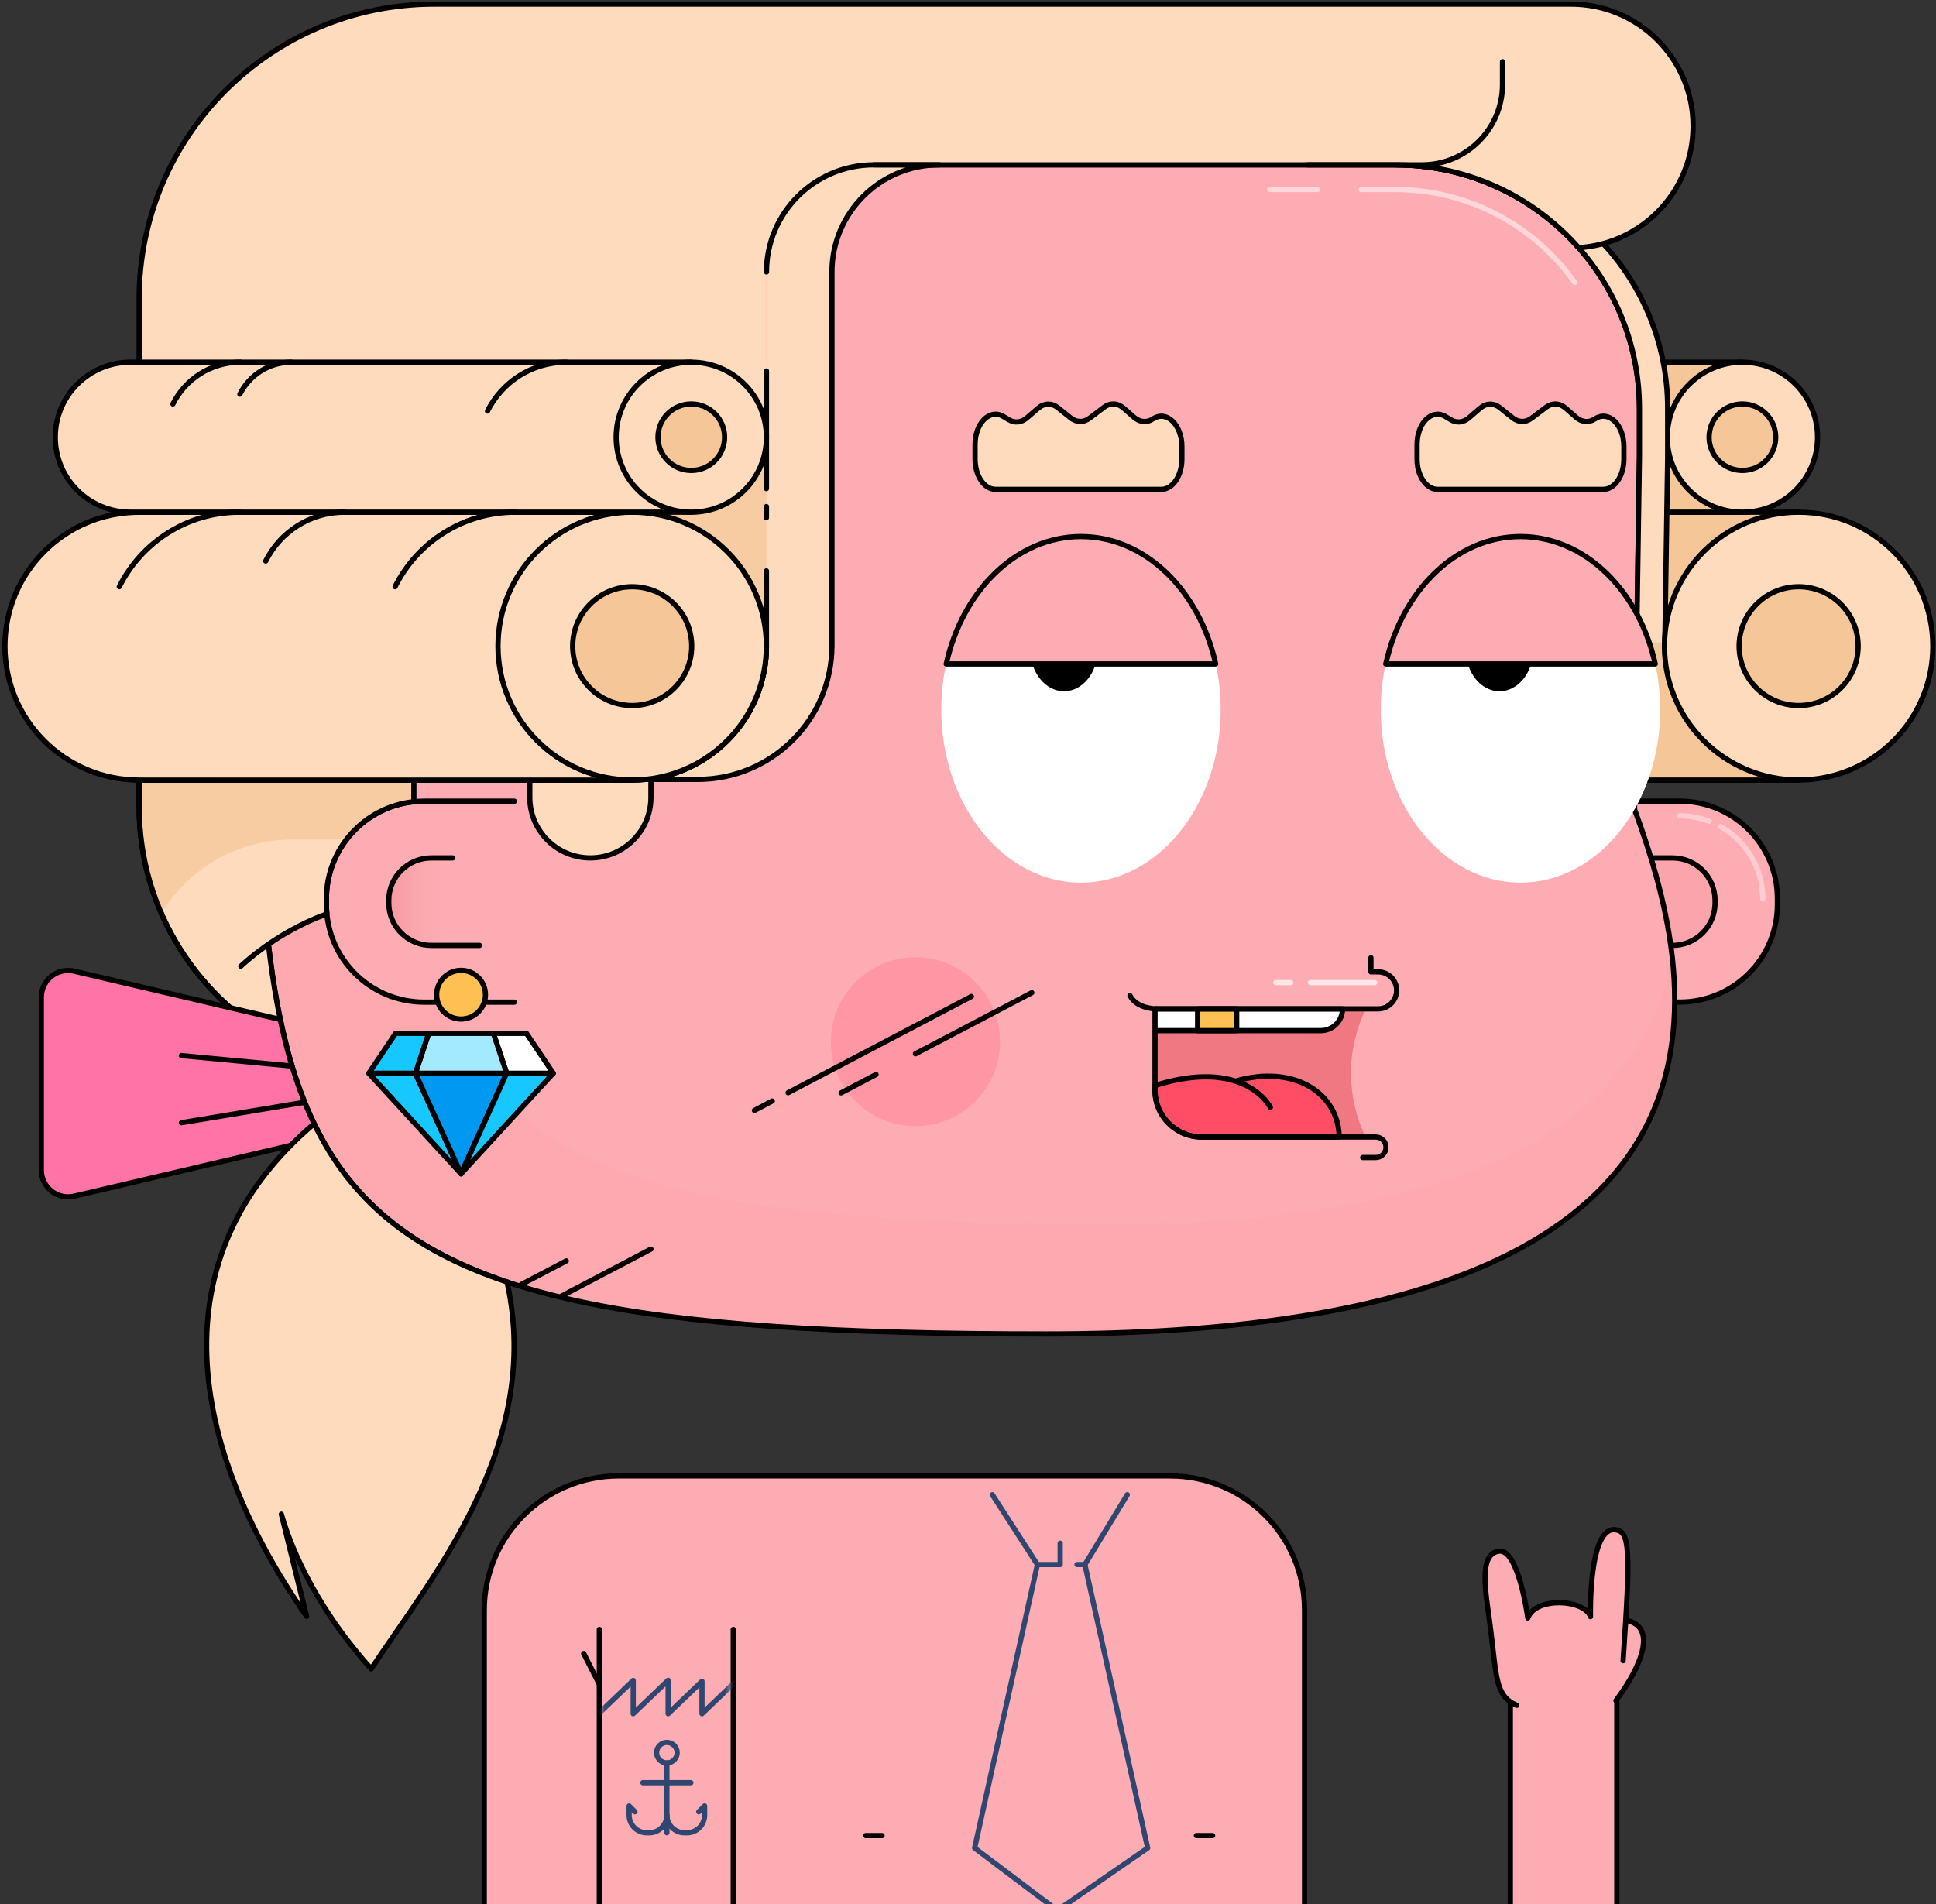 <svg width="370" height="364" viewBox="0 0 370 364" fill="none" xmlns="http://www.w3.org/2000/svg">
<rect x="0" y="0" width="370" height="364" fill="#333333" stroke="none"/>
<path d="M321.013 153.132H305.737L305.627 191.541H321.013C331.324 191.541 339.689 183.193 339.689 172.902V171.771C339.689 161.48 331.324 153.132 321.013 153.132Z" fill="#FEACB3" stroke="black" stroke-linecap="round" stroke-linejoin="round"/>
<g style="mix-blend-mode:overlay" opacity="0.4">
<path d="M328.826 157.987C333.641 160.71 336.891 165.875 336.891 171.781" stroke="white" stroke-linecap="round" stroke-linejoin="round"/>
</g>
<g style="mix-blend-mode:overlay" opacity="0.4">
<path d="M321.013 155.935C323.009 155.935 324.914 156.305 326.67 156.976" stroke="white" stroke-linecap="round" stroke-linejoin="round"/>
</g>
<path d="M312.989 163.983H319.639C324.132 163.983 327.773 167.617 327.773 172.101V172.592C327.773 177.076 324.132 180.71 319.639 180.71H312.939" fill="#FCA4AB"/>
<path d="M312.989 163.983H319.639C324.132 163.983 327.773 167.617 327.773 172.101V172.592C327.773 177.076 324.132 180.71 319.639 180.71H312.939" stroke="black" stroke-linecap="round" stroke-linejoin="round"/>
<path d="M312.387 154.713L313.32 87.424V78.104C313.32 52.367 292.417 31.506 266.63 31.506H95.737C69.859 31.506 48.916 52.518 49.047 78.344L49.137 81.337C49.137 227.829 40.942 254.977 199.939 254.977C339.197 254.977 325.185 189.459 312.387 154.713Z" fill="#FEACB3"/>
<g style="mix-blend-mode:multiply" opacity="0.2">
<path d="M212.206 233.985C68.174 233.985 75.606 206.837 75.606 60.346L75.526 57.353C75.486 48.784 77.552 40.745 81.183 33.828C62.447 39.965 48.946 57.603 49.056 78.354L49.147 81.347C49.147 227.839 40.952 254.987 199.949 254.987C306.008 254.987 323.169 216.988 319.669 183.513C313.942 210.091 288.395 233.995 212.216 233.995L212.206 233.985Z" fill="#FE969F"/>
</g>
<path d="M312.387 154.713L313.32 87.424V78.104C313.32 52.367 292.417 31.506 266.63 31.506H95.737C69.859 31.506 48.916 52.518 49.047 78.344L49.137 81.337C49.137 227.829 40.942 254.977 199.939 254.977C339.197 254.977 325.185 189.459 312.387 154.713Z" stroke="black" stroke-linecap="round" stroke-linejoin="round"/>
<path d="M98.314 191.551H81.063C70.752 191.551 62.386 183.203 62.386 172.912V171.781C62.386 161.49 70.752 153.142 81.063 153.142H98.314" fill="#FEACB3"/>
<path d="M98.314 191.551H81.063C70.752 191.551 62.386 183.203 62.386 172.912V171.781C62.386 161.49 70.752 153.142 81.063 153.142H98.314" stroke="black" stroke-linecap="round" stroke-linejoin="round"/>
<g style="mix-blend-mode:multiply" opacity="0.4">
<path style="mix-blend-mode:multiply" opacity="0.6" d="M87 180.71H82.447C77.953 180.71 74.312 177.076 74.312 172.592V172.101C74.312 167.617 77.953 163.983 82.447 163.983H87" fill="url(#paint0_linear_3_31)"/>
</g>
<g style="mix-blend-mode:multiply">
<path d="M91.664 180.71H82.437C77.943 180.71 74.302 177.076 74.302 172.592V172.101C74.302 167.617 77.943 163.983 82.437 163.983H86.529" stroke="black" stroke-linecap="round" stroke-linejoin="round"/>
</g>
<path d="M92.547 371.668V307.772C92.547 293.607 104.052 282.115 118.254 282.115H223.611C237.803 282.115 249.318 293.597 249.318 307.772V371.668" fill="#FEACB3"/>
<path d="M92.547 371.668V307.772C92.547 293.607 104.052 282.115 118.254 282.115H223.611C237.803 282.115 249.318 293.597 249.318 307.772V371.668" stroke="black" stroke-linecap="round" stroke-linejoin="round"/>
<path d="M288.646 323.948V371.668H308.997V323.948" fill="#FEACB3"/>
<path d="M288.646 323.948V371.668H308.997V323.948" stroke="black" stroke-linecap="round" stroke-linejoin="round"/>
<path d="M308.836 325.05C313.701 318.583 317.372 310.094 309.689 309.554C305.546 309.263 289.889 323.588 289.889 323.588" fill="#FEACB3"/>
<path d="M308.836 325.05C313.701 318.583 317.372 310.094 309.689 309.554C305.546 309.263 289.889 323.588 289.889 323.588" stroke="black" stroke-linecap="round" stroke-linejoin="round"/>
<path d="M289.88 325.961C285.647 324.129 286.058 320.465 284.764 310.505C283.992 304.598 282.437 296.971 286.499 296.49C290.241 296.05 291.986 309.263 291.986 309.263C293.45 305.139 302.848 305.69 303.962 309.003C303.962 309.003 303.53 291.645 308.776 292.406C311.434 292.796 311.685 295.829 310.2 317.432" fill="#FEACB3"/>
<path d="M289.88 325.961C285.647 324.129 286.058 320.465 284.764 310.505C283.992 304.598 282.437 296.971 286.499 296.49C290.241 296.05 291.986 309.263 291.986 309.263C293.45 305.139 302.848 305.69 303.962 309.003C303.962 309.003 303.53 291.645 308.776 292.406C311.434 292.796 311.685 295.829 310.2 317.432" stroke="black" stroke-linecap="round" stroke-linejoin="round"/>
<path d="M111.554 316.05L114.543 321.946" stroke="black" stroke-linecap="round" stroke-linejoin="round"/>
<path d="M140.14 311.446V371.668H114.543V311.446" fill="#FEACB3"/>
<path d="M140.14 311.446V371.668H114.543V311.446" stroke="black" stroke-linecap="round" stroke-linejoin="round"/>
<path d="M165.466 350.856H168.575" stroke="black" stroke-linecap="round" stroke-linejoin="round"/>
<path d="M228.646 350.856H231.755" stroke="black" stroke-linecap="round" stroke-linejoin="round"/>
<path d="M343.851 97.904H315.887V149.108H343.851V97.904Z" fill="#F5C798" stroke="black" stroke-linecap="round" stroke-linejoin="round"/>
<path d="M49.357 149.108H26.589V154.183C26.589 174.143 38.033 191.431 54.734 199.88C51.253 186.316 49.879 169.609 49.357 149.108Z" fill="#FFDBBD" stroke="black" stroke-linecap="round" stroke-linejoin="round"/>
<path d="M46.028 184.684C46.028 184.684 52.567 178.258 62.467 174.684C62.417 174.103 62.377 173.513 62.377 172.912V171.781C62.377 162.151 69.698 154.223 79.097 153.242V149.108H101.253V152.431C101.253 158.808 106.439 163.983 112.828 163.983C119.217 163.983 124.403 158.808 124.403 152.431V133.371H40.009" fill="#FFDBBD"/>
<path opacity="0.7" d="M26.589 149.108V154.183C26.589 161.43 28.104 168.327 30.832 174.574C35.977 166.115 45.285 160.469 55.927 160.469H66.228C69.267 156.495 73.871 153.782 79.117 153.242V149.108" fill="#F5C798"/>
<path d="M26.589 149.108V154.183C26.589 174.143 38.033 191.431 54.734 199.88" stroke="black" stroke-linecap="round" stroke-linejoin="round"/>
<path d="M46.028 184.684C46.028 184.684 52.567 178.258 62.467 174.684C62.417 174.103 62.377 173.513 62.377 172.912V171.781C62.377 162.151 69.698 154.223 79.097 153.242V149.108H101.253V152.431C101.253 158.808 106.439 163.983 112.828 163.983C119.217 163.983 124.403 158.808 124.403 152.431V133.371H40.009" stroke="black" stroke-linecap="round" stroke-linejoin="round"/>
<path d="M332.989 69.235H315.887V97.904H332.989V69.235Z" fill="#F5C798" stroke="black" stroke-linecap="round" stroke-linejoin="round"/>
<path d="M332.999 97.904C340.931 97.904 347.362 91.487 347.362 83.57C347.362 75.653 340.931 69.235 332.999 69.235C325.066 69.235 318.636 75.653 318.636 83.57C318.636 91.487 325.066 97.904 332.999 97.904Z" fill="#FFDBBD" stroke="black" stroke-linecap="round" stroke-linejoin="round"/>
<path d="M332.999 89.926C336.516 89.926 339.368 87.08 339.368 83.57C339.368 80.059 336.516 77.213 332.999 77.213C329.481 77.213 326.63 80.059 326.63 83.57C326.63 87.08 329.481 89.926 332.999 89.926Z" fill="#F5C798" stroke="black" stroke-linecap="round" stroke-linejoin="round"/>
<path d="M272.026 31.506H266.63C292.417 31.506 313.32 52.367 313.32 78.104V87.424L312.387 149.098H343.822C329.509 149.098 317.954 137.395 318.175 123.111L318.716 87.424V78.104C318.716 52.367 297.813 31.506 272.026 31.506Z" fill="#FFDBBD" stroke="black" stroke-linecap="round" stroke-linejoin="round"/>
<path d="M312.939 122.78V149.108H343.862V122.78" fill="#F5C798"/>
<path d="M312.939 122.78V149.108H343.862V122.78" stroke="black" stroke-linecap="round" stroke-linejoin="round"/>
<path d="M300.241 0.784H83.019C51.855 0.784 26.589 26 26.589 57.102V149.108H120.832C134.995 149.108 146.479 137.646 146.479 123.511V51.987C146.479 40.675 155.667 31.506 167.001 31.506H266.64C280.612 31.506 293.149 37.632 301.705 47.342C313.922 46.591 323.591 36.471 323.591 24.088C323.591 11.215 313.139 0.784 300.241 0.784Z" fill="#FFDBBD"/>
<path opacity="0.7" d="M26.589 83.57V149.108H120.832C134.995 149.108 146.479 137.646 146.479 123.511V83.58H26.589V83.57Z" fill="#F5C798"/>
<path d="M146.479 109.116V123.511C146.479 136.775 136.369 147.686 123.43 148.977H133.35C147.512 148.977 158.997 137.516 158.997 123.381V51.987C158.997 40.675 168.184 31.506 179.518 31.506H167.011C155.677 31.506 146.489 40.675 146.489 51.987" fill="#FFDBBD"/>
<path d="M146.479 109.116V123.511C146.479 136.775 136.369 147.686 123.43 148.977H133.35C147.512 148.977 158.997 137.516 158.997 123.381V51.987C158.997 40.675 168.184 31.506 179.518 31.506H167.011C155.677 31.506 146.489 40.675 146.489 51.987" stroke="black" stroke-linecap="round" stroke-linejoin="round"/>
<path d="M146.479 96.823V98.957" stroke="black" stroke-linecap="round" stroke-linejoin="round"/>
<path d="M166.991 31.506H266.63C280.602 31.506 293.139 37.632 301.695 47.342C313.912 46.591 323.581 36.471 323.581 24.088C323.581 11.215 313.129 0.784 300.231 0.784H83.019C51.855 0.784 26.589 26 26.589 57.102V149.108H120.832C134.995 149.108 146.479 137.646 146.479 123.511" stroke="black" stroke-linecap="round" stroke-linejoin="round"/>
<path d="M146.479 70.907V93.4" stroke="black" stroke-linecap="round" stroke-linejoin="round"/>
<path d="M26.589 149.108C12.427 149.108 0.942 137.646 0.942 123.511C0.942 109.376 12.427 97.915 26.589 97.915H120.832V149.118H26.589V149.108Z" fill="#FFDBBD" stroke="black" stroke-linecap="round" stroke-linejoin="round"/>
<path d="M120.822 149.098C134.986 149.098 146.469 137.638 146.469 123.501C146.469 109.364 134.986 97.904 120.822 97.904C106.658 97.904 95.175 109.364 95.175 123.501C95.175 137.638 106.658 149.098 120.822 149.098Z" fill="#FFDBBD" stroke="black" stroke-linecap="round" stroke-linejoin="round"/>
<path d="M120.822 134.853C127.104 134.853 132.196 129.77 132.196 123.501C132.196 117.232 127.104 112.149 120.822 112.149C114.54 112.149 109.448 117.232 109.448 123.501C109.448 129.77 114.54 134.853 120.822 134.853Z" fill="#F5C798" stroke="black" stroke-linecap="round" stroke-linejoin="round"/>
<path d="M24.924 97.904C16.99 97.904 10.561 91.488 10.561 83.57C10.561 75.651 16.99 69.235 24.924 69.235H132.116V97.904H24.924Z" fill="#FFDBBD" stroke="black" stroke-linecap="round" stroke-linejoin="round"/>
<path d="M45.787 97.904C35.706 97.904 26.99 103.711 22.798 112.149" stroke="black" stroke-linecap="round" stroke-linejoin="round"/>
<path d="M98.495 97.904C88.415 97.904 79.699 103.711 75.506 112.149" stroke="black" stroke-linecap="round" stroke-linejoin="round"/>
<path d="M65.837 97.904C59.237 97.904 53.53 101.708 50.782 107.234" stroke="black" stroke-linecap="round" stroke-linejoin="round"/>
<path d="M45.917 69.235C40.27 69.235 35.395 72.488 33.048 77.213" stroke="black" stroke-linecap="round" stroke-linejoin="round"/>
<path d="M108.224 69.235C101.624 69.235 95.917 73.039 93.169 78.564" stroke="black" stroke-linecap="round" stroke-linejoin="round"/>
<path d="M55.707 69.235C51.384 69.235 47.642 71.727 45.847 75.341" stroke="black" stroke-linecap="round" stroke-linejoin="round"/>
<path d="M132.116 97.904C140.048 97.904 146.479 91.487 146.479 83.57C146.479 75.653 140.048 69.235 132.116 69.235C124.183 69.235 117.753 75.653 117.753 83.57C117.753 91.487 124.183 97.904 132.116 97.904Z" fill="#FFDBBD" stroke="black" stroke-linecap="round" stroke-linejoin="round"/>
<path d="M132.116 89.926C135.633 89.926 138.485 87.08 138.485 83.57C138.485 80.059 135.633 77.213 132.116 77.213C128.598 77.213 125.747 80.059 125.747 83.57C125.747 87.08 128.598 89.926 132.116 89.926Z" fill="#F5C798" stroke="black" stroke-linecap="round" stroke-linejoin="round"/>
<path d="M287.151 11.785V16.15C287.151 24.629 280.261 31.506 271.765 31.506H249.899" stroke="black" stroke-linecap="round" stroke-linejoin="round"/>
<path d="M343.751 149.098C357.916 149.098 369.398 137.638 369.398 123.501C369.398 109.364 357.916 97.904 343.751 97.904C329.587 97.904 318.104 109.364 318.104 123.501C318.104 137.638 329.587 149.098 343.751 149.098Z" fill="#FFDBBD" stroke="black" stroke-linecap="round" stroke-linejoin="round"/>
<path d="M343.751 134.853C350.033 134.853 355.125 129.77 355.125 123.501C355.125 117.232 350.033 112.149 343.751 112.149C337.469 112.149 332.377 117.232 332.377 123.501C332.377 129.77 337.469 134.853 343.751 134.853Z" fill="#F5C798" stroke="black" stroke-linecap="round" stroke-linejoin="round"/>
<g style="mix-blend-mode:overlay" opacity="0.5">
<path d="M260.15 36.221H266.63C280.792 36.221 293.35 43.248 300.963 53.999" stroke="white" stroke-linecap="round" stroke-linejoin="round"/>
</g>
<g style="mix-blend-mode:overlay" opacity="0.5">
<path d="M242.628 36.221H251.795" stroke="white" stroke-linecap="round" stroke-linejoin="round"/>
</g>
<path d="M53.57 194.865L14.192 185.635C10.972 184.885 7.893 187.317 7.893 190.62V223.645C7.893 226.948 10.972 229.381 14.192 228.63L61.464 217.548C57.923 211.082 55.386 203.564 53.57 194.865Z" fill="#FF73A6" stroke="black" stroke-linecap="round" stroke-linejoin="round"/>
<path d="M34.673 201.762L55.807 203.765" stroke="black" stroke-linecap="round" stroke-linejoin="round"/>
<path d="M34.673 214.595L58.224 210.681" stroke="black" stroke-linecap="round" stroke-linejoin="round"/>
<path d="M60.039 214.786C29.859 240.372 35.997 276.469 58.595 308.953L53.771 289.423C55.055 293.998 59.287 306.03 70.942 318.993C82.056 302.006 103.881 276.569 96.9 245.037C78.405 238.86 67.02 229.25 60.039 214.786Z" fill="#FFDBBD" stroke="black" stroke-linecap="round" stroke-linejoin="round"/>
<path d="M261.023 217.338H229.679C224.744 217.338 220.742 213.344 220.742 208.419V192.843H261.033C254.654 206.066 261.033 217.338 261.033 217.338H261.023Z" fill="#F07882"/>
<path d="M221.013 196.997H252.407C254.714 196.997 256.579 195.135 256.579 192.833H221.013" fill="white"/>
<path d="M221.013 196.997H252.407C254.714 196.997 256.579 195.135 256.579 192.833H221.013" stroke="black" stroke-linecap="round" stroke-linejoin="round"/>
<path d="M229.669 192.833C229.408 192.833 229.147 192.843 228.886 192.873V196.997H236.349V192.833H229.669Z" fill="#FFC053" stroke="black" stroke-linecap="round" stroke-linejoin="round"/>
<path d="M236.108 206.647C232.698 205.546 227.743 205.286 220.732 207.488V208.409C220.732 213.334 224.734 217.328 229.669 217.328H255.948C255.797 208.849 247.191 203.404 236.108 206.647Z" fill="#FF4D66" stroke="black" stroke-linecap="round" stroke-linejoin="round"/>
<path d="M236.349 206.727C241.163 208.369 242.788 211.662 242.788 211.662" stroke="black" stroke-linecap="round" stroke-linejoin="round"/>
<path d="M260.431 221.252H262.918C264.002 221.252 264.884 220.371 264.884 219.29C264.884 218.209 264.002 217.328 262.918 217.328H229.679C224.744 217.328 220.742 213.334 220.742 208.409V192.833H263.38C265.336 192.833 266.92 191.251 266.92 189.299C266.92 187.347 265.336 185.765 263.38 185.765H262.006V183.063" stroke="black" stroke-linecap="round" stroke-linejoin="round"/>
<path d="M215.958 190.3C217.251 192.843 221.013 192.843 221.013 192.843" stroke="black" stroke-linecap="round" stroke-linejoin="round"/>
<g style="mix-blend-mode:overlay" opacity="0.7">
<path d="M250.451 187.818H262.718" stroke="white" stroke-linecap="round" stroke-linejoin="round"/>
</g>
<g style="mix-blend-mode:overlay" opacity="0.7">
<path d="M243.821 187.818H246.66" stroke="white" stroke-linecap="round" stroke-linejoin="round"/>
</g>
<path opacity="0.5" d="M174.954 215.246C183.884 215.246 191.123 208.021 191.123 199.109C191.123 190.197 183.884 182.973 174.954 182.973C166.025 182.973 158.786 190.197 158.786 199.109C158.786 208.021 166.025 215.246 174.954 215.246Z" fill="#FF8097"/>
<path d="M174.955 201.422L197.191 189.75" stroke="black" stroke-linecap="round" stroke-linejoin="round"/>
<path d="M160.742 208.889L167.422 205.386" stroke="black" stroke-linecap="round" stroke-linejoin="round"/>
<path d="M150.621 208.859L185.647 190.47" stroke="black" stroke-linecap="round" stroke-linejoin="round"/>
<path d="M107.231 247.78L124.413 238.75" stroke="black" stroke-linecap="round" stroke-linejoin="round"/>
<path d="M99.628 245.517L108.224 241.013" stroke="black" stroke-linecap="round" stroke-linejoin="round"/>
<path d="M144.182 212.244L147.592 210.451" stroke="black" stroke-linecap="round" stroke-linejoin="round"/>
<path d="M206.589 168.708C221.335 168.708 233.29 153.9 233.29 135.634C233.29 117.367 221.335 102.559 206.589 102.559C191.843 102.559 179.889 117.367 179.889 135.634C179.889 153.9 191.843 168.708 206.589 168.708Z" fill="white"/>
<path d="M203.35 132.13C206.9 132.13 209.779 128.567 209.779 124.172C209.779 119.777 206.9 116.213 203.35 116.213C199.799 116.213 196.92 119.777 196.92 124.172C196.92 128.567 199.799 132.13 203.35 132.13Z" fill="black"/>
<path d="M290.582 168.708C305.328 168.708 317.282 153.9 317.282 135.634C317.282 117.367 305.328 102.559 290.582 102.559C275.835 102.559 263.881 117.367 263.881 135.634C263.881 153.9 275.835 168.708 290.582 168.708Z" fill="white"/>
<path d="M286.579 132.13C290.13 132.13 293.009 128.567 293.009 124.172C293.009 119.777 290.13 116.213 286.579 116.213C283.029 116.213 280.15 119.777 280.15 124.172C280.15 128.567 283.029 132.13 286.579 132.13Z" fill="black"/>
<path d="M264.834 126.905H316.339C313.25 112.88 302.889 102.559 290.592 102.559C278.295 102.559 267.934 112.88 264.844 126.905H264.834Z" fill="#FEACB3" stroke="black" stroke-linecap="round" stroke-linejoin="round"/>
<path d="M180.832 126.905H232.337C229.247 112.88 218.886 102.559 206.589 102.559C194.292 102.559 183.931 112.88 180.842 126.905H180.832Z" fill="#FEACB3" stroke="black" stroke-linecap="round" stroke-linejoin="round"/>
<path d="M215.446 285.699L207.342 299.053L219.338 353.229L202.076 365.161L186.268 353.229L198.264 299.053L189.649 285.699" stroke="#2F4770" stroke-linecap="round" stroke-linejoin="round"/>
<path d="M198.264 299.053H202.617V294.978" stroke="#2F4770" stroke-linecap="round" stroke-linejoin="round"/>
<path d="M207.342 299.053H205.837" stroke="#2F4770" stroke-linecap="round" stroke-linejoin="round"/>
<path d="M127.452 336.972C128.538 336.972 129.418 336.094 129.418 335.01C129.418 333.926 128.538 333.048 127.452 333.048C126.366 333.048 125.486 333.926 125.486 335.01C125.486 336.094 126.366 336.972 127.452 336.972Z" stroke="#2F4770" stroke-linecap="round" stroke-linejoin="round"/>
<path d="M127.452 336.972V350.306" stroke="#2F4770" stroke-linecap="round" stroke-linejoin="round"/>
<path d="M127.452 346.952C127.452 348.804 125.947 350.316 124.082 350.316H123.61C121.755 350.316 120.24 348.814 120.24 346.952V345.191L121.354 346.302" stroke="#2F4770" stroke-linecap="round" stroke-linejoin="round"/>
<path d="M127.452 346.952C127.452 348.804 128.956 350.316 130.822 350.316H131.293C133.149 350.316 134.664 348.814 134.664 346.952V345.19L133.55 346.302" stroke="#2F4770" stroke-linecap="round" stroke-linejoin="round"/>
<path d="M122.868 340.746H132.036" stroke="#2F4770" stroke-linecap="round" stroke-linejoin="round"/>
<mask id="mask0_3_31" style="mask-type:luminance" maskUnits="userSpaceOnUse" x="115" y="317" width="25" height="14">
<path d="M139.638 317.752H115.065V330.705H139.638V317.752Z" fill="white"/>
</mask>
<g mask="url(#mask0_3_31)">
<path d="M114.383 327.562L121.022 321.206V327.562L127.693 321.176V327.562L134.162 321.366V327.562L140.31 321.676" stroke="#2F4770" stroke-linecap="round" stroke-linejoin="round"/>
</g>
<path d="M70.491 205.146L88.114 224.355L79.388 205.146H70.491Z" fill="#17C7FF" stroke="black" stroke-linecap="round" stroke-linejoin="round"/>
<path d="M79.388 205.146L88.114 224.355L96.83 205.146H79.388Z" fill="#0098F0" stroke="black" stroke-linecap="round" stroke-linejoin="round"/>
<path d="M96.83 205.146H105.737L88.114 224.355L96.83 205.146Z" fill="#17C7FF" stroke="black" stroke-linecap="round" stroke-linejoin="round"/>
<path d="M94.302 197.518L96.83 205.146H105.737L100.621 197.518H94.302Z" fill="white" stroke="black" stroke-linecap="round" stroke-linejoin="round"/>
<path d="M81.915 197.518L79.388 205.146H96.83L94.302 197.518H81.915Z" fill="#A3E9FF" stroke="black" stroke-linecap="round" stroke-linejoin="round"/>
<path d="M75.606 197.518L70.491 205.146H79.388L81.915 197.518H75.606Z" fill="#17C7FF" stroke="black" stroke-linecap="round" stroke-linejoin="round"/>
<path d="M88.114 194.785C90.69 194.785 92.778 192.701 92.778 190.13C92.778 187.559 90.69 185.475 88.114 185.475C85.538 185.475 83.45 187.559 83.45 190.13C83.45 192.701 85.538 194.785 88.114 194.785Z" fill="#FFC053" stroke="black" stroke-linecap="round" stroke-linejoin="round"/>
<path d="M186.349 84.981V87.744C186.349 90.947 188.104 93.54 190.27 93.54H221.956C224.122 93.54 225.877 90.947 225.877 87.744V85.362C225.877 81.157 222.949 78.344 220.351 80.066C219.187 80.837 217.843 80.727 216.74 79.766L214.764 78.034C213.61 77.013 212.176 76.953 210.983 77.854L208.244 79.926C207.091 80.797 205.727 80.767 204.593 79.856L202.216 77.954C201.013 76.993 199.558 77.023 198.375 78.044L196.258 79.866C195.215 80.767 193.941 80.907 192.818 80.236L191.735 79.596C189.157 78.064 186.349 80.867 186.349 84.981Z" fill="#FFDBBD" stroke="black" stroke-linecap="round" stroke-linejoin="round"/>
<path d="M270.822 84.981V87.744C270.822 90.947 272.577 93.54 274.744 93.54H306.429C308.596 93.54 310.351 90.947 310.351 87.744V85.362C310.351 81.157 307.422 78.344 304.824 80.066C303.661 80.837 302.317 80.727 301.213 79.766L299.237 78.034C298.084 77.013 296.65 76.953 295.456 77.854L292.718 79.926C291.564 80.797 290.2 80.767 289.067 79.856L286.69 77.954C285.486 76.993 284.032 77.023 282.848 78.044L280.732 79.866C279.689 80.767 278.415 80.907 277.292 80.236L276.208 79.596C273.631 78.064 270.822 80.867 270.822 84.981Z" fill="#FFDBBD" stroke="black" stroke-linecap="round" stroke-linejoin="round"/>
<defs>
<linearGradient id="paint0_linear_3_31" x1="74.302" y1="172.342" x2="87" y2="172.342" gradientUnits="userSpaceOnUse">
<stop stop-color="#E35D6C"/>
<stop offset="0.13" stop-color="#E56674" stop-opacity="0.9"/>
<stop offset="0.39" stop-color="#EC808B" stop-opacity="0.66"/>
<stop offset="0.76" stop-color="#F7A8AF" stop-opacity="0.26"/>
<stop offset="1" stop-color="#FFC4C8" stop-opacity="0"/>
</linearGradient>
</defs>
</svg>
